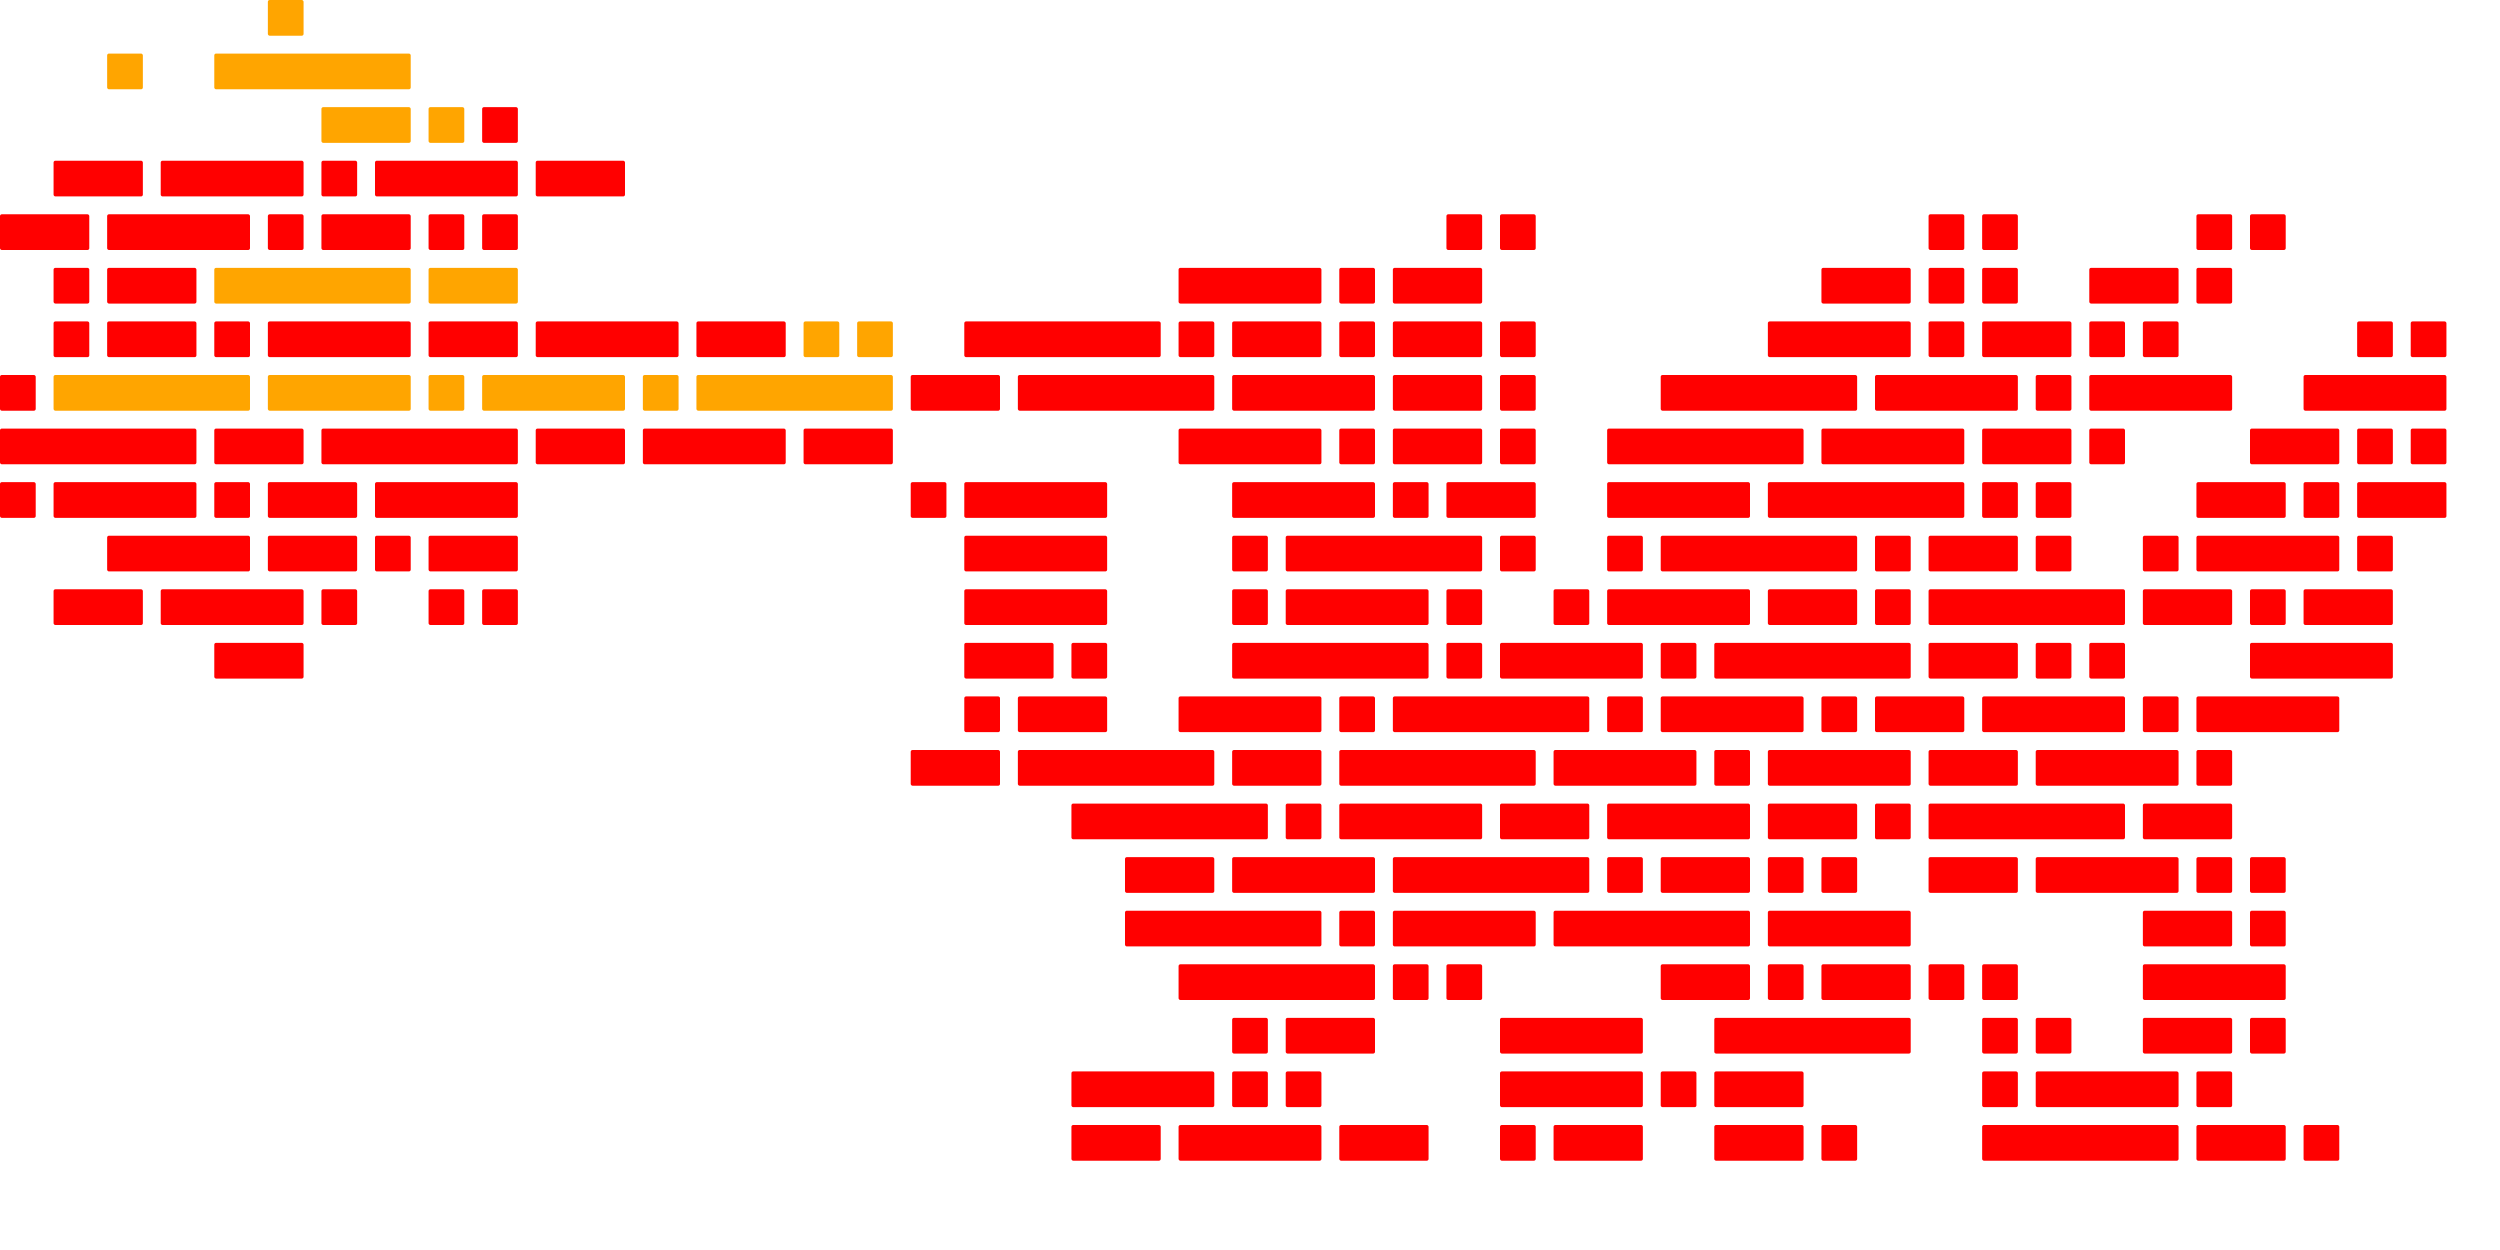 <svg xmlns="http://www.w3.org/2000/svg" xmlns:svg="http://www.w3.org/2000/svg"
    viewBox="0 0 1400 700">
    <g id="wales-wc-code-blocks-group">
        <rect width="20" height="20" x="150" y="0" rx="1" class="block-width-30 block-index-1"
            style="fill: orange;" />
        <rect width="20" height="20" x="60" y="30" rx="1" class="block-width-30 block-index-2"
            style="fill:   orange;" />
        <rect width="110" height="20" x="120" y="30" rx="1" class="block-width-120 block-index-1"
            style="fill: orange;" />
        <rect width="50" height="20" x="180" y="60" rx="1" class="block-width-60 block-index-3"
            style="fill: orange;" />
        <rect width="20" height="20" x="240" y="60" rx="1" class="block-width-30 block-index-1"
            style="fill: orange;" />
        <rect width="20" height="20" x="270" y="60" rx="1" class="block-width-30 block-index-2"
            style="fill: red;" />
        <rect width="50" height="20" x="30" y="90" rx="1" class="block-width-60 block-index-1"
            style="fill: red;" />
        <rect width="80" height="20" x="90" y="90" rx="1" class="block-width-90 block-index-1"
            style="fill: red;" />
        <rect width="20" height="20" x="180" y="90" rx="1" class="block-width-30 block-index-2"
            style="fill: red;" />
        <rect width="80" height="20" x="210" y="90" rx="1" class="block-width-90 block-index-3"
            style="fill: red;" />
        <rect width="50" height="20" x="300" y="90" rx="1" class="block-width-60 block-index-1"
            style="fill: red;" />
        <rect width="50" height="20" x="0" y="120" rx="1" class="block-width-60 block-index-3"
            style="fill: red;" />
        <rect width="80" height="20" x="60" y="120" rx="1" class="block-width-90 block-index-1"
            style="fill: red;" />
        <rect width="20" height="20" x="150" y="120" rx="1" class="block-width-30 block-index-1"
            style="fill: red;" />
        <rect width="50" height="20" x="180" y="120" rx="1" class="block-width-60 block-index-3"
            style="fill: red;" />
        <rect width="20" height="20" x="240" y="120" rx="1" class="block-width-30 block-index-2"
            style="fill: red;" />
        <rect width="20" height="20" x="270" y="120" rx="1" class="block-width-30 block-index-1"
            style="fill: red;" />
        <rect width="20" height="20" x="810" y="120" rx="1" class="block-width-30 block-index-2"
            style="fill: red;" />
        <rect width="20" height="20" x="840" y="120" rx="1" class="block-width-30 block-index-1"
            style="fill: red;" />
        <rect width="20" height="20" x="1080" y="120" rx="1" class="block-width-30 block-index-2"
            style="fill: red;" />
        <rect width="20" height="20" x="1110" y="120" rx="1" class="block-width-30 block-index-1"
            style="fill: red;" />
        <rect width="20" height="20" x="1230" y="120" rx="1" class="block-width-30 block-index-2"
            style="fill: red;" />
        <rect width="20" height="20" x="1260" y="120" rx="1" class="block-width-30 block-index-1"
            style="fill: red;" />
        <rect width="20" height="20" x="30" y="150" rx="1" class="block-width-30 block-index-2"
            style="fill: red;" />
        <rect width="50" height="20" x="60" y="150" rx="1" class="block-width-60 block-index-2"
            style="fill: red;" />
        <rect width="110" height="20" x="120" y="150" rx="1" class="block-width-120 block-index-2"
            style="fill: orange;" />
        <rect width="50" height="20" x="240" y="150" rx="1" class="block-width-60 block-index-2"
            style="fill: orange;" />
        <rect width="80" height="20" x="660" y="150" rx="1" class="block-width-90 block-index-1"
            style="fill: red;" />
        <rect width="20" height="20" x="750" y="150" rx="1" class="block-width-30 block-index-1"
            style="fill: red;" />
        <rect width="50" height="20" x="780" y="150" rx="1" class="block-width-60 block-index-2"
            style="fill: red;" />
        <rect width="50" height="20" x="1020" y="150" rx="1" class="block-width-60 block-index-3"
            style="fill: red;" />
        <rect width="20" height="20" x="1080" y="150" rx="1" class="block-width-30 block-index-1"
            style="fill: red;" />
        <rect width="20" height="20" x="1110" y="150" rx="1" class="block-width-30 block-index-2"
            style="fill: red;" />
        <rect width="50" height="20" x="1170" y="150" rx="1" class="block-width-60 block-index-2"
            style="fill: red;" />
        <rect width="20" height="20" x="1230" y="150" rx="1" class="block-width-30 block-index-1"
            style="fill: red;" />
        <rect width="20" height="20" x="30" y="180" rx="1" class="block-width-30 block-index-2"
            style="fill: red;" />
        <rect width="50" height="20" x="60" y="180" rx="1" class="block-width-60 block-index-2"
            style="fill: red;" />
        <rect width="20" height="20" x="120" y="180" rx="1" class="block-width-30 block-index-2"
            style="fill: red;" />
        <rect width="80" height="20" x="150" y="180" rx="1" class="block-width-90 block-index-3"
            style="fill: red;" />
        <rect width="50" height="20" x="240" y="180" rx="1" class="block-width-60 block-index-3"
            style="fill: red;" />
        <rect width="80" height="20" x="300" y="180" rx="1" class="block-width-90 block-index-3"
            style="fill: red;" />
        <rect width="50" height="20" x="390" y="180" rx="1" class="block-width-60 block-index-3"
            style="fill: red;" />
        <rect width="20" height="20" x="450" y="180" rx="1" class="block-width-30 block-index-2"
            style="fill: orange;" />
        <rect width="20" height="20" x="480" y="180" rx="1" class="block-width-30 block-index-1"
            style="fill: orange;" />
        <rect width="110" height="20" x="540" y="180" rx="1" class="block-width-120 block-index-2"
            style="fill: red;" />
        <rect width="20" height="20" x="660" y="180" rx="1" class="block-width-30 block-index-2"
            style="fill: red;" />
        <rect width="50" height="20" x="690" y="180" rx="1" class="block-width-60 block-index-1"
            style="fill: red;" />
        <rect width="20" height="20" x="750" y="180" rx="1" class="block-width-30 block-index-2"
            style="fill: red;" />
        <rect width="50" height="20" x="780" y="180" rx="1" class="block-width-60 block-index-2"
            style="fill: red;" />
        <rect width="20" height="20" x="840" y="180" rx="1" class="block-width-30 block-index-2"
            style="fill: red;" />
        <rect width="80" height="20" x="990" y="180" rx="1" class="block-width-90 block-index-2"
            style="fill: red;" />
        <rect width="20" height="20" x="1080" y="180" rx="1" class="block-width-30 block-index-1"
            style="fill: red;" />
        <rect width="50" height="20" x="1110" y="180" rx="1" class="block-width-60 block-index-2"
            style="fill: red;" />
        <rect width="20" height="20" x="1170" y="180" rx="1" class="block-width-30 block-index-1"
            style="fill: red;" />
        <rect width="20" height="20" x="1200" y="180" rx="1" class="block-width-30 block-index-2"
            style="fill: red;" />
        <rect width="20" height="20" x="1320" y="180" rx="1" class="block-width-30 block-index-1"
            style="fill: red;" />
        <rect width="20" height="20" x="1350" y="180" rx="1" class="block-width-30 block-index-2"
            style="fill: red;" />
        <rect width="20" height="20" x="0" y="210" rx="1" class="block-width-30 block-index-1"
            style="fill: red;" />
        <rect width="110" height="20" x="30" y="210" rx="1" class="block-width-120 block-index-1"
            style="fill: orange;" />
        <rect width="80" height="20" x="150" y="210" rx="1" class="block-width-90 block-index-2"
            style="fill: orange;" />
        <rect width="20" height="20" x="240" y="210" rx="1" class="block-width-30 block-index-1"
            style="fill: orange;" />
        <rect width="80" height="20" x="270" y="210" rx="1" class="block-width-90 block-index-2"
            style="fill: orange;" />
        <rect width="20" height="20" x="360" y="210" rx="1" class="block-width-30 block-index-2"
            style="fill: orange;" />
        <rect width="110" height="20" x="390" y="210" rx="1" class="block-width-120 block-index-2"
            style="fill: orange;" />
        <rect width="50" height="20" x="510" y="210" rx="1" class="block-width-60 block-index-3"
            style="fill: red;" />
        <rect width="110" height="20" x="570" y="210" rx="1" class="block-width-120 block-index-1"
            style="fill: red;" />
        <rect width="80" height="20" x="690" y="210" rx="1" class="block-width-90 block-index-3"
            style="fill: red;" />
        <rect width="50" height="20" x="780" y="210" rx="1" class="block-width-60 block-index-3"
            style="fill: red;" />
        <rect width="20" height="20" x="840" y="210" rx="1" class="block-width-30 block-index-1"
            style="fill: red;" />
        <rect width="110" height="20" x="930" y="210" rx="1" class="block-width-120 block-index-2"
            style="fill: red;" />
        <rect width="80" height="20" x="1050" y="210" rx="1" class="block-width-90 block-index-2"
            style="fill: red;" />
        <rect width="20" height="20" x="1140" y="210" rx="1" class="block-width-30 block-index-1"
            style="fill: red;" />
        <rect width="80" height="20" x="1170" y="210" rx="1" class="block-width-90 block-index-3"
            style="fill: red;" />
        <rect width="80" height="20" x="1290" y="210" rx="1" class="block-width-90 block-index-2"
            style="fill: red;" />
        <rect width="110" height="20" x="0" y="240" rx="1" class="block-width-120 block-index-2"
            style="fill: red;" />
        <rect width="50" height="20" x="120" y="240" rx="1" class="block-width-60 block-index-1"
            style="fill: red;" />
        <rect width="110" height="20" x="180" y="240" rx="1" class="block-width-120 block-index-2"
            style="fill: red;" />
        <rect width="50" height="20" x="300" y="240" rx="1" class="block-width-60 block-index-1"
            style="fill: red;" />
        <rect width="80" height="20" x="360" y="240" rx="1" class="block-width-90 block-index-1"
            style="fill: red;" />
        <rect width="50" height="20" x="450" y="240" rx="1" class="block-width-60 block-index-3"
            style="fill: red;" />
        <rect width="80" height="20" x="660" y="240" rx="1" class="block-width-90 block-index-1"
            style="fill: red;" />
        <rect width="20" height="20" x="750" y="240" rx="1" class="block-width-30 block-index-1"
            style="fill: red;" />
        <rect width="50" height="20" x="780" y="240" rx="1" class="block-width-60 block-index-2"
            style="fill: red;" />
        <rect width="20" height="20" x="840" y="240" rx="1" class="block-width-30 block-index-2"
            style="fill: red;" />
        <rect width="110" height="20" x="900" y="240" rx="1" class="block-width-120 block-index-1"
            style="fill: red;" />
        <rect width="80" height="20" x="1020" y="240" rx="1" class="block-width-90 block-index-1"
            style="fill: red;" />
        <rect width="50" height="20" x="1110" y="240" rx="1" class="block-width-60 block-index-3"
            style="fill: red;" />
        <rect width="20" height="20" x="1170" y="240" rx="1" class="block-width-30 block-index-1"
            style="fill: red;" />
        <rect width="50" height="20" x="1260" y="240" rx="1" class="block-width-60 block-index-3"
            style="fill: red;" />
        <rect width="20" height="20" x="1320" y="240" rx="1" class="block-width-30 block-index-2"
            style="fill: red;" />
        <rect width="20" height="20" x="1350" y="240" rx="1" class="block-width-30 block-index-1"
            style="fill: red;" />
        <rect width="20" height="20" x="0" y="270" rx="1" class="block-width-30 block-index-2"
            style="fill: red;" />
        <rect width="80" height="20" x="30" y="270" rx="1" class="block-width-90 block-index-2"
            style="fill: red;" />
        <rect width="20" height="20" x="120" y="270" rx="1" class="block-width-30 block-index-2"
            style="fill: red;" />
        <rect width="50" height="20" x="150" y="270" rx="1" class="block-width-60 block-index-2"
            style="fill: red;" />
        <rect width="80" height="20" x="210" y="270" rx="1" class="block-width-90 block-index-2"
            style="fill: red;" />
        <rect width="20" height="20" x="510" y="270" rx="1" class="block-width-30 block-index-2"
            style="fill: red;" />
        <rect width="80" height="20" x="540" y="270" rx="1" class="block-width-90 block-index-1"
            style="fill: red;" />
        <rect width="80" height="20" x="690" y="270" rx="1" class="block-width-90 block-index-3"
            style="fill: red;" />
        <rect width="20" height="20" x="780" y="270" rx="1" class="block-width-30 block-index-1"
            style="fill: red;" />
        <rect width="50" height="20" x="810" y="270" rx="1" class="block-width-60 block-index-3"
            style="fill: red;" />
        <rect width="80" height="20" x="900" y="270" rx="1" class="block-width-90 block-index-2"
            style="fill: red;" />
        <rect width="110" height="20" x="990" y="270" rx="1" class="block-width-120 block-index-1"
            style="fill: red;" />
        <rect width="20" height="20" x="1110" y="270" rx="1" class="block-width-30 block-index-2"
            style="fill: red;" />
        <rect width="20" height="20" x="1140" y="270" rx="1" class="block-width-30 block-index-1"
            style="fill: red;" />
        <rect width="50" height="20" x="1230" y="270" rx="1" class="block-width-60 block-index-1"
            style="fill: red;" />
        <rect width="20" height="20" x="1290" y="270" rx="1" class="block-width-30 block-index-1"
            style="fill: red;" />
        <rect width="50" height="20" x="1320" y="270" rx="1" class="block-width-60 block-index-1"
            style="fill: red;" />
        <rect width="80" height="20" x="60" y="300" rx="1" class="block-width-90 block-index-2"
            style="fill: red;" />
        <rect width="50" height="20" x="150" y="300" rx="1" class="block-width-60 block-index-1"
            style="fill: red;" />
        <rect width="20" height="20" x="210" y="300" rx="1" class="block-width-30 block-index-2"
            style="fill: red;" />
        <rect width="50" height="20" x="240" y="300" rx="1" class="block-width-60 block-index-3"
            style="fill: red;" />
        <rect width="80" height="20" x="540" y="300" rx="1" class="block-width-90 block-index-3"
            style="fill: red;" />
        <rect width="20" height="20" x="690" y="300" rx="1" class="block-width-30 block-index-2"
            style="fill: red;" />
        <rect width="110" height="20" x="720" y="300" rx="1" class="block-width-120 block-index-2"
            style="fill: red;" />
        <rect width="20" height="20" x="840" y="300" rx="1" class="block-width-30 block-index-1"
            style="fill: red;" />
        <rect width="20" height="20" x="900" y="300" rx="1" class="block-width-30 block-index-2"
            style="fill: red;" />
        <rect width="110" height="20" x="930" y="300" rx="1" class="block-width-120 block-index-2"
            style="fill: red;" />
        <rect width="20" height="20" x="1050" y="300" rx="1" class="block-width-30 block-index-1"
            style="fill: red;" />
        <rect width="50" height="20" x="1080" y="300" rx="1" class="block-width-60 block-index-2"
            style="fill: red;" />
        <rect width="20" height="20" x="1140" y="300" rx="1" class="block-width-30 block-index-1"
            style="fill: red;" />
        <rect width="20" height="20" x="1200" y="300" rx="1" class="block-width-30 block-index-2"
            style="fill: red;" />
        <rect width="80" height="20" x="1230" y="300" rx="1" class="block-width-90 block-index-3"
            style="fill: red;" />
        <rect width="20" height="20" x="1320" y="300" rx="1" class="block-width-30 block-index-1"
            style="fill: red;" />
        <rect width="50" height="20" x="30" y="330" rx="1" class="block-width-60 block-index-1"
            style="fill: red;" />
        <rect width="80" height="20" x="90" y="330" rx="1" class="block-width-90 block-index-2"
            style="fill: red;" />
        <rect width="20" height="20" x="180" y="330" rx="1" class="block-width-30 block-index-1"
            style="fill: red;" />
        <rect width="20" height="20" x="240" y="330" rx="1" class="block-width-30 block-index-2"
            style="fill: red;" />
        <rect width="20" height="20" x="270" y="330" rx="1" class="block-width-30 block-index-1"
            style="fill: red;" />
        <rect width="80" height="20" x="540" y="330" rx="1" class="block-width-90 block-index-3"
            style="fill: red;" />
        <rect width="20" height="20" x="690" y="330" rx="1" class="block-width-30 block-index-2"
            style="fill: red;" />
        <rect width="80" height="20" x="720" y="330" rx="1" class="block-width-90 block-index-2"
            style="fill: red;" />
        <rect width="20" height="20" x="810" y="330" rx="1" class="block-width-30 block-index-1"
            style="fill: red;" />
        <rect width="20" height="20" x="870" y="330" rx="1" class="block-width-30 block-index-2"
            style="fill: red;" />
        <rect width="80" height="20" x="900" y="330" rx="1" class="block-width-90 block-index-3"
            style="fill: red;" />
        <rect width="50" height="20" x="990" y="330" rx="1" class="block-width-60 block-index-1"
            style="fill: red;" />
        <rect width="20" height="20" x="1050" y="330" rx="1" class="block-width-30 block-index-1"
            style="fill: red;" />
        <rect width="110" height="20" x="1080" y="330" rx="1" class="block-width-120 block-index-1"
            style="fill: red;" />
        <rect width="50" height="20" x="1200" y="330" rx="1" class="block-width-60 block-index-1"
            style="fill: red;" />
        <rect width="20" height="20" x="1260" y="330" rx="1" class="block-width-30 block-index-2"
            style="fill: red;" />
        <rect width="50" height="20" x="1290" y="330" rx="1" class="block-width-60 block-index-1"
            style="fill: red;" />
        <rect width="50" height="20" x="120" y="360" rx="1" class="block-width-60 block-index-2"
            style="fill: red;" />
        <rect width="50" height="20" x="540" y="360" rx="1" class="block-width-60 block-index-3"
            style="fill: red;" />
        <rect width="20" height="20" x="600" y="360" rx="1" class="block-width-30 block-index-2"
            style="fill: red;" />
        <rect width="110" height="20" x="690" y="360" rx="1" class="block-width-120 block-index-1"
            style="fill: red;" />
        <rect width="20" height="20" x="810" y="360" rx="1" class="block-width-30 block-index-2"
            style="fill: red;" />
        <rect width="80" height="20" x="840" y="360" rx="1" class="block-width-90 block-index-3"
            style="fill: red;" />
        <rect width="20" height="20" x="930" y="360" rx="1" class="block-width-30 block-index-2"
            style="fill: red;" />
        <rect width="110" height="20" x="960" y="360" rx="1" class="block-width-120 block-index-2"
            style="fill: red;" />
        <rect width="50" height="20" x="1080" y="360" rx="1" class="block-width-60 block-index-1"
            style="fill: red;" />
        <rect width="20" height="20" x="1140" y="360" rx="1" class="block-width-30 block-index-1"
            style="fill: red;" />
        <rect width="20" height="20" x="1170" y="360" rx="1" class="block-width-30 block-index-2"
            style="fill: red;" />
        <rect width="80" height="20" x="1260" y="360" rx="1" class="block-width-90 block-index-3"
            style="fill: red;" />
        <rect width="20" height="20" x="540" y="390" rx="1" class="block-width-30 block-index-1"
            style="fill: red;" />
        <rect width="50" height="20" x="570" y="390" rx="1" class="block-width-60 block-index-3"
            style="fill: red;" />
        <rect width="80" height="20" x="660" y="390" rx="1" class="block-width-90 block-index-1"
            style="fill: red;" />
        <rect width="20" height="20" x="750" y="390" rx="1" class="block-width-30 block-index-2"
            style="fill: red;" />
        <rect width="110" height="20" x="780" y="390" rx="1" class="block-width-120 block-index-2"
            style="fill: red;" />
        <rect width="20" height="20" x="900" y="390" rx="1" class="block-width-30 block-index-2"
            style="fill: red;" />
        <rect width="80" height="20" x="930" y="390" rx="1" class="block-width-90 block-index-3"
            style="fill: red;" />
        <rect width="20" height="20" x="1020" y="390" rx="1" class="block-width-30 block-index-1"
            style="fill: red;" />
        <rect width="50" height="20" x="1050" y="390" rx="1" class="block-width-60 block-index-2"
            style="fill: red;" />
        <rect width="80" height="20" x="1110" y="390" rx="1" class="block-width-90 block-index-1"
            style="fill: red;" />
        <rect width="20" height="20" x="1200" y="390" rx="1" class="block-width-30 block-index-1"
            style="fill: red;" />
        <rect width="80" height="20" x="1230" y="390" rx="1" class="block-width-90 block-index-2"
            style="fill: red;" />
        <rect width="50" height="20" x="510" y="420" rx="1" class="block-width-60 block-index-2"
            style="fill: red;" />
        <rect width="110" height="20" x="570" y="420" rx="1" class="block-width-120 block-index-1"
            style="fill: red;" />
        <rect width="50" height="20" x="690" y="420" rx="1" class="block-width-60 block-index-2"
            style="fill: red;" />
        <rect width="110" height="20" x="750" y="420" rx="1" class="block-width-120 block-index-2"
            style="fill: red;" />
        <rect width="80" height="20" x="870" y="420" rx="1" class="block-width-90 block-index-3"
            style="fill: red;" />
        <rect width="20" height="20" x="960" y="420" rx="1" class="block-width-30 block-index-1"
            style="fill: red;" />
        <rect width="80" height="20" x="990" y="420" rx="1" class="block-width-90 block-index-1"
            style="fill: red;" />
        <rect width="50" height="20" x="1080" y="420" rx="1" class="block-width-60 block-index-1"
            style="fill: red;" />
        <rect width="80" height="20" x="1140" y="420" rx="1" class="block-width-90 block-index-2"
            style="fill: red;" />
        <rect width="20" height="20" x="1230" y="420" rx="1" class="block-width-30 block-index-1"
            style="fill: red;" />
        <rect width="110" height="20" x="600" y="450" rx="1" class="block-width-120 block-index-1"
            style="fill: red;" />
        <rect width="20" height="20" x="720" y="450" rx="1" class="block-width-30 block-index-2"
            style="fill: red;" />
        <rect width="80" height="20" x="750" y="450" rx="1" class="block-width-90 block-index-2"
            style="fill: red;" />
        <rect width="50" height="20" x="840" y="450" rx="1" class="block-width-60 block-index-2"
            style="fill: red;" />
        <rect width="80" height="20" x="900" y="450" rx="1" class="block-width-90 block-index-2"
            style="fill: red;" />
        <rect width="50" height="20" x="990" y="450" rx="1" class="block-width-60 block-index-1"
            style="fill: red;" />
        <rect width="20" height="20" x="1050" y="450" rx="1" class="block-width-30 block-index-2"
            style="fill: red;" />
        <rect width="110" height="20" x="1080" y="450" rx="1" class="block-width-120 block-index-1"
            style="fill: red;" />
        <rect width="50" height="20" x="1200" y="450" rx="1" class="block-width-60 block-index-2"
            style="fill: red;" />
        <rect width="50" height="20" x="630" y="480" rx="1" class="block-width-60 block-index-1"
            style="fill: red;" />
        <rect width="80" height="20" x="690" y="480" rx="1" class="block-width-90 block-index-1"
            style="fill: red;" />
        <rect width="110" height="20" x="780" y="480" rx="1" class="block-width-120 block-index-2"
            style="fill: red;" />
        <rect width="20" height="20" x="900" y="480" rx="1" class="block-width-30 block-index-1"
            style="fill: red;" />
        <rect width="50" height="20" x="930" y="480" rx="1" class="block-width-60 block-index-3"
            style="fill: red;" />
        <rect width="20" height="20" x="990" y="480" rx="1" class="block-width-30 block-index-2"
            style="fill: red;" />
        <rect width="20" height="20" x="1020" y="480" rx="1" class="block-width-30 block-index-1"
            style="fill: red;" />
        <rect width="50" height="20" x="1080" y="480" rx="1" class="block-width-60 block-index-2"
            style="fill: red;" />
        <rect width="80" height="20" x="1140" y="480" rx="1" class="block-width-90 block-index-1"
            style="fill: red;" />
        <rect width="20" height="20" x="1230" y="480" rx="1" class="block-width-30 block-index-1"
            style="fill: red;" />
        <rect width="20" height="20" x="1260" y="480" rx="1" class="block-width-30 block-index-2"
            style="fill: red;" />
        <rect width="110" height="20" x="630" y="510" rx="1" class="block-width-120 block-index-1"
            style="fill: red;" />
        <rect width="20" height="20" x="750" y="510" rx="1" class="block-width-30 block-index-1"
            style="fill: red;" />
        <rect width="80" height="20" x="780" y="510" rx="1" class="block-width-90 block-index-3"
            style="fill: red;" />
        <rect width="110" height="20" x="870" y="510" rx="1" class="block-width-120 block-index-1"
            style="fill: red;" />
        <rect width="80" height="20" x="990" y="510" rx="1" class="block-width-90 block-index-1"
            style="fill: red;" />
        <rect width="50" height="20" x="1200" y="510" rx="1" class="block-width-60 block-index-3"
            style="fill: red;" />
        <rect width="20" height="20" x="1260" y="510" rx="1" class="block-width-30 block-index-2"
            style="fill: red;" />
        <rect width="110" height="20" x="660" y="540" rx="1" class="block-width-120 block-index-1"
            style="fill: red;" />
        <rect width="20" height="20" x="780" y="540" rx="1" class="block-width-30 block-index-2"
            style="fill: red;" />
        <rect width="20" height="20" x="810" y="540" rx="1" class="block-width-30 block-index-1"
            style="fill: red;" />
        <rect width="50" height="20" x="930" y="540" rx="1" class="block-width-60 block-index-2"
            style="fill: red;" />
        <rect width="20" height="20" x="990" y="540" rx="1" class="block-width-30 block-index-1"
            style="fill: red;" />
        <rect width="50" height="20" x="1020" y="540" rx="1" class="block-width-60 block-index-3"
            style="fill: red;" />
        <rect width="20" height="20" x="1080" y="540" rx="1" class="block-width-30 block-index-1"
            style="fill: red;" />
        <rect width="20" height="20" x="1110" y="540" rx="1" class="block-width-30 block-index-2"
            style="fill: red;" />
        <rect width="80" height="20" x="1200" y="540" rx="1" class="block-width-90 block-index-3"
            style="fill: red;" />
        <rect width="20" height="20" x="690" y="570" rx="1" class="block-width-30 block-index-1"
            style="fill: red;" />
        <rect width="50" height="20" x="720" y="570" rx="1" class="block-width-60 block-index-3"
            style="fill: red;" />
        <rect width="80" height="20" x="840" y="570" rx="1" class="block-width-90 block-index-2"
            style="fill: red;" />
        <rect width="110" height="20" x="960" y="570" rx="1" class="block-width-120 block-index-1"
            style="fill: red;" />
        <rect width="20" height="20" x="1110" y="570" rx="1" class="block-width-30 block-index-1"
            style="fill: red;" />
        <rect width="20" height="20" x="1140" y="570" rx="1" class="block-width-30 block-index-2"
            style="fill: red;" />
        <rect width="50" height="20" x="1200" y="570" rx="1" class="block-width-60 block-index-1"
            style="fill: red;" />
        <rect width="20" height="20" x="1260" y="570" rx="1" class="block-width-30 block-index-1"
            style="fill: red;" />
        <rect width="80" height="20" x="600" y="600" rx="1" class="block-width-90 block-index-3"
            style="fill: red;" />
        <rect width="20" height="20" x="690" y="600" rx="1" class="block-width-30 block-index-1"
            style="fill: red;" />
        <rect width="20" height="20" x="720" y="600" rx="1" class="block-width-30 block-index-2"
            style="fill: red;" />
        <rect width="80" height="20" x="840" y="600" rx="1" class="block-width-90 block-index-1"
            style="fill: red;" />
        <rect width="20" height="20" x="930" y="600" rx="1" class="block-width-30 block-index-1"
            style="fill: red;" />
        <rect width="50" height="20" x="960" y="600" rx="1" class="block-width-60 block-index-3"
            style="fill: red;" />
        <rect width="20" height="20" x="1110" y="600" rx="1" class="block-width-30 block-index-2"
            style="fill: red;" />
        <rect width="80" height="20" x="1140" y="600" rx="1" class="block-width-90 block-index-3"
            style="fill: red;" />
        <rect width="20" height="20" x="1230" y="600" rx="1" class="block-width-30 block-index-2"
            style="fill: red;" />
        <rect width="50" height="20" x="600" y="630" rx="1" class="block-width-60 block-index-1"
            style="fill: red;" />
        <rect width="80" height="20" x="660" y="630" rx="1" class="block-width-90 block-index-1"
            style="fill: red;" />
        <rect width="50" height="20" x="750" y="630" rx="1" class="block-width-60 block-index-1"
            style="fill: red;" />
        <rect width="20" height="20" x="840" y="630" rx="1" class="block-width-30 block-index-1"
            style="fill: red;" />
        <rect width="50" height="20" x="870" y="630" rx="1" class="block-width-60 block-index-1"
            style="fill: red;" />
        <rect width="50" height="20" x="960" y="630" rx="1" class="block-width-60 block-index-3"
            style="fill: red;" />
        <rect width="20" height="20" x="1020" y="630" rx="1" class="block-width-30 block-index-2"
            style="fill: red;" />
        <rect width="110" height="20" x="1110" y="630" rx="1" class="block-width-120 block-index-1"
            style="fill: red;" />
        <rect width="50" height="20" x="1230" y="630" rx="1" class="block-width-60 block-index-1"
            style="fill: red;" />
        <rect width="20" height="20" x="1290" y="630" rx="1" class="block-width-30 block-index-1"
            style="fill: red;" />
    </g>
</svg>